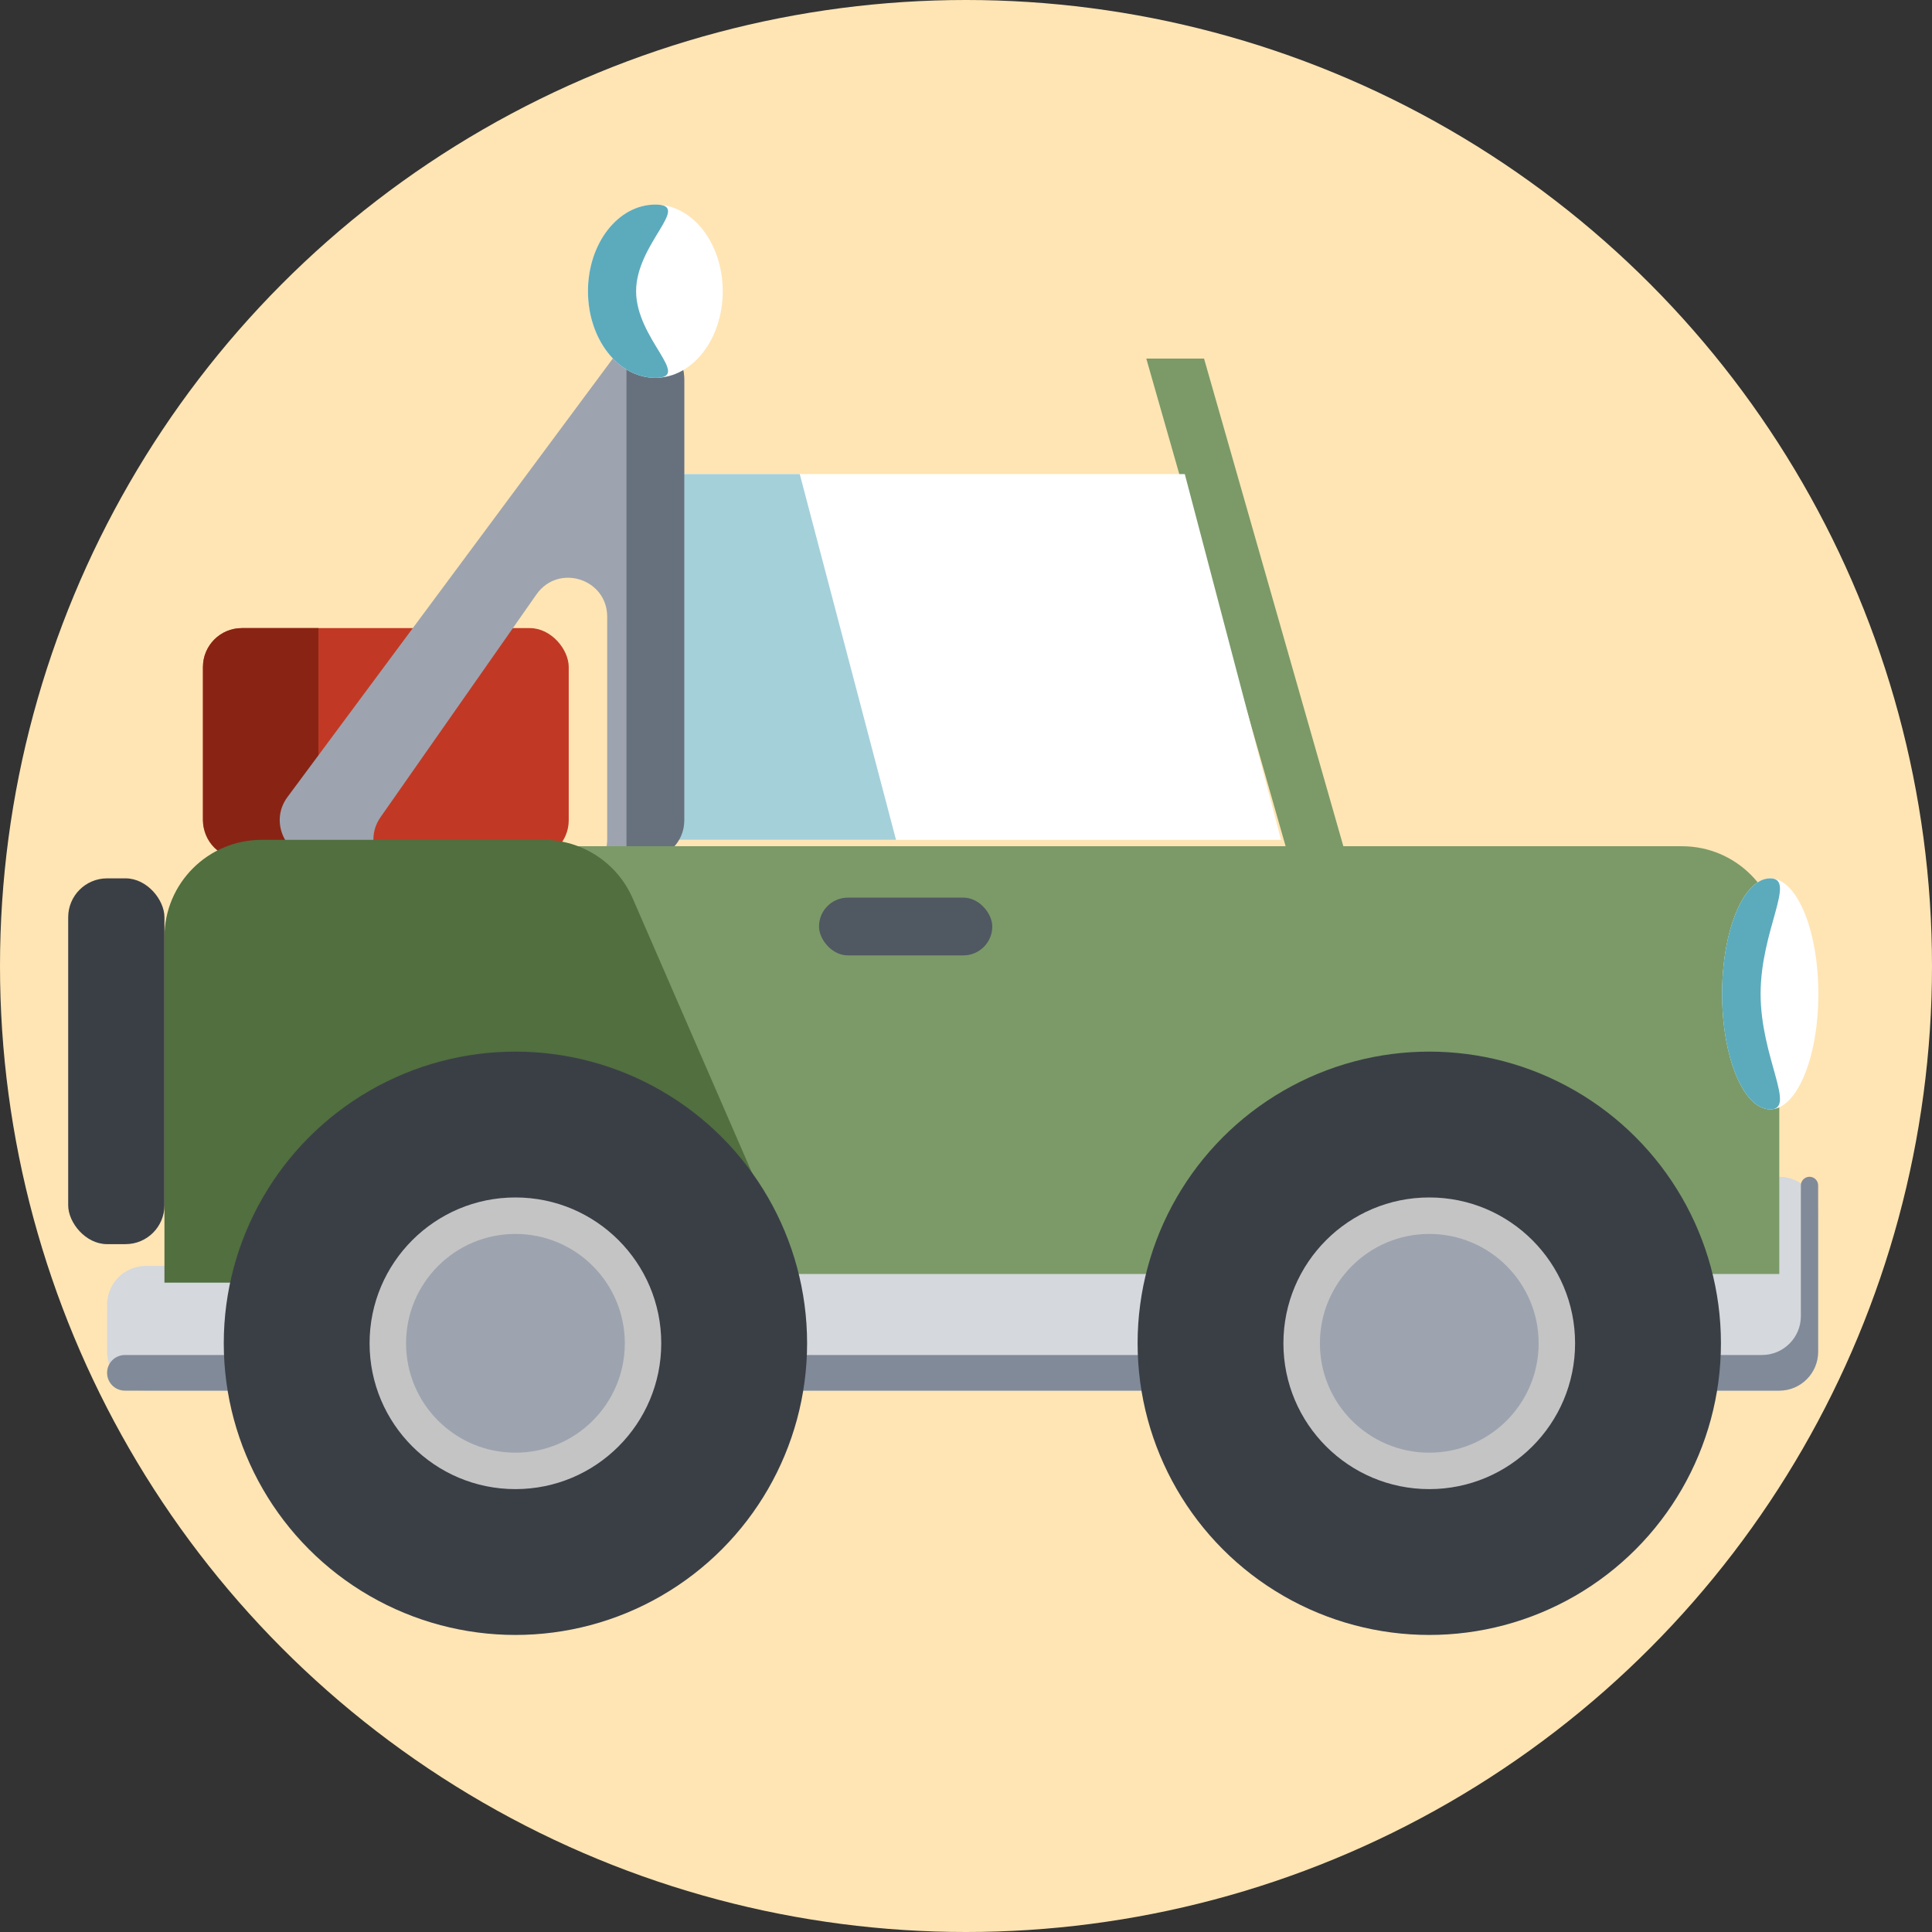 <svg width="85" height="85" viewBox="0 0 85 85" fill="none" xmlns="http://www.w3.org/2000/svg">
<rect x="0" y="0" width="85" height="85" fill="#333333" stroke="none"/>
<circle cx="42.5" cy="42.5" r="42.5" fill="#FFE5B4"/>
<path d="M79.991 53.484C79.991 52.539 79.225 51.773 78.281 51.773H77.14C76.195 51.773 75.429 52.539 75.429 53.484V53.983C75.429 54.928 74.663 55.694 73.718 55.694H6.422C5.477 55.694 4.711 56.46 4.711 57.405V59.472C4.711 60.417 5.477 61.183 6.422 61.183H78.281C79.225 61.183 79.991 60.417 79.991 59.472V53.484Z" fill="#D5D8DD"/>
<path d="M79.991 52.153C79.991 51.943 79.821 51.773 79.611 51.773C79.401 51.773 79.231 51.943 79.231 52.153V57.904C79.231 58.849 78.465 59.615 77.52 59.615H5.495C5.062 59.615 4.711 59.966 4.711 60.399C4.711 60.832 5.062 61.183 5.495 61.183H78.281C79.225 61.183 79.991 60.417 79.991 59.472V52.153Z" fill="#818A98"/>
<path d="M50.432 15.776H52.973L59.748 39.492H57.208L50.432 15.776Z" fill="#7B9A68"/>
<path d="M28.41 20.858H52.126L56.361 36.95H28.41V20.858Z" fill="white"/>
<path d="M28.41 20.858H35.186L39.421 36.95H28.41V20.858Z" fill="#A4D0DA"/>
<rect x="8.929" y="27.634" width="16.093" height="10.164" rx="1.711" fill="#C13925"/>
<path d="M8.929 29.345C8.929 28.4 9.695 27.634 10.64 27.634H14.011V37.798H10.64C9.695 37.798 8.929 37.032 8.929 36.087V29.345Z" fill="#892415"/>
<path fill-rule="evenodd" clip-rule="evenodd" d="M30.102 16.719C30.102 15.07 28 14.375 27.017 15.699L12.647 35.067C11.809 36.196 12.615 37.798 14.021 37.798H16.665C16.35 37.256 16.325 36.547 16.741 35.953L23.602 26.152C24.561 24.781 26.714 25.46 26.714 27.133L26.714 36.934C26.714 37.249 26.629 37.544 26.48 37.798H28.391C29.336 37.798 30.102 37.032 30.102 36.087L30.102 16.719Z" fill="#9DA4AF"/>
<path d="M27.562 37.797H28.41C29.345 37.797 30.104 37.039 30.104 36.103V16.667C30.104 15.285 28.61 14.579 27.562 15.192V37.797Z" fill="#67717E"/>
<path d="M7.277 41.508C7.277 39.146 9.192 37.231 11.555 37.231H74.003C76.365 37.231 78.281 39.146 78.281 41.508V56.051H7.277V41.508Z" fill="#7B9A68"/>
<path d="M7.235 41.227C7.235 38.865 9.15 36.95 11.512 36.95H23.911C25.614 36.95 27.155 37.96 27.834 39.522L35.185 56.431H7.235V41.227Z" fill="#516F3F"/>
<circle cx="62.882" cy="59.099" r="12.832" fill="#3A3F46"/>
<circle cx="62.881" cy="59.099" r="6.416" fill="#C4C4C4"/>
<circle cx="62.882" cy="59.1" r="4.812" fill="#9DA4AF"/>
<circle cx="22.677" cy="59.099" r="12.832" fill="#3A3F46"/>
<circle cx="22.676" cy="59.099" r="6.416" fill="#C4C4C4"/>
<circle cx="22.677" cy="59.1" r="4.812" fill="#9DA4AF"/>
<ellipse cx="77.883" cy="43.726" rx="2.117" ry="5.082" fill="white"/>
<path d="M77.459 43.726C77.459 46.533 79.052 48.808 77.883 48.808C76.713 48.808 75.765 46.533 75.765 43.726C75.765 40.919 76.713 38.644 77.883 38.644C79.052 38.644 77.459 40.919 77.459 43.726Z" fill="#5BABBD"/>
<rect x="3" y="38.644" width="4.235" height="16.093" rx="1.711" fill="#3A3F46"/>
<ellipse cx="28.833" cy="12.812" rx="2.964" ry="3.811" fill="white"/>
<path d="M27.986 12.812C27.986 14.916 30.47 16.623 28.833 16.623C27.195 16.623 25.868 14.916 25.868 12.812C25.868 10.706 27.195 9 28.833 9C30.47 9 27.986 10.706 27.986 12.812Z" fill="#5BABBD"/>
<rect x="36.033" y="39.492" width="7.623" height="2.541" rx="1.27" fill="#505862"/>
</svg>
